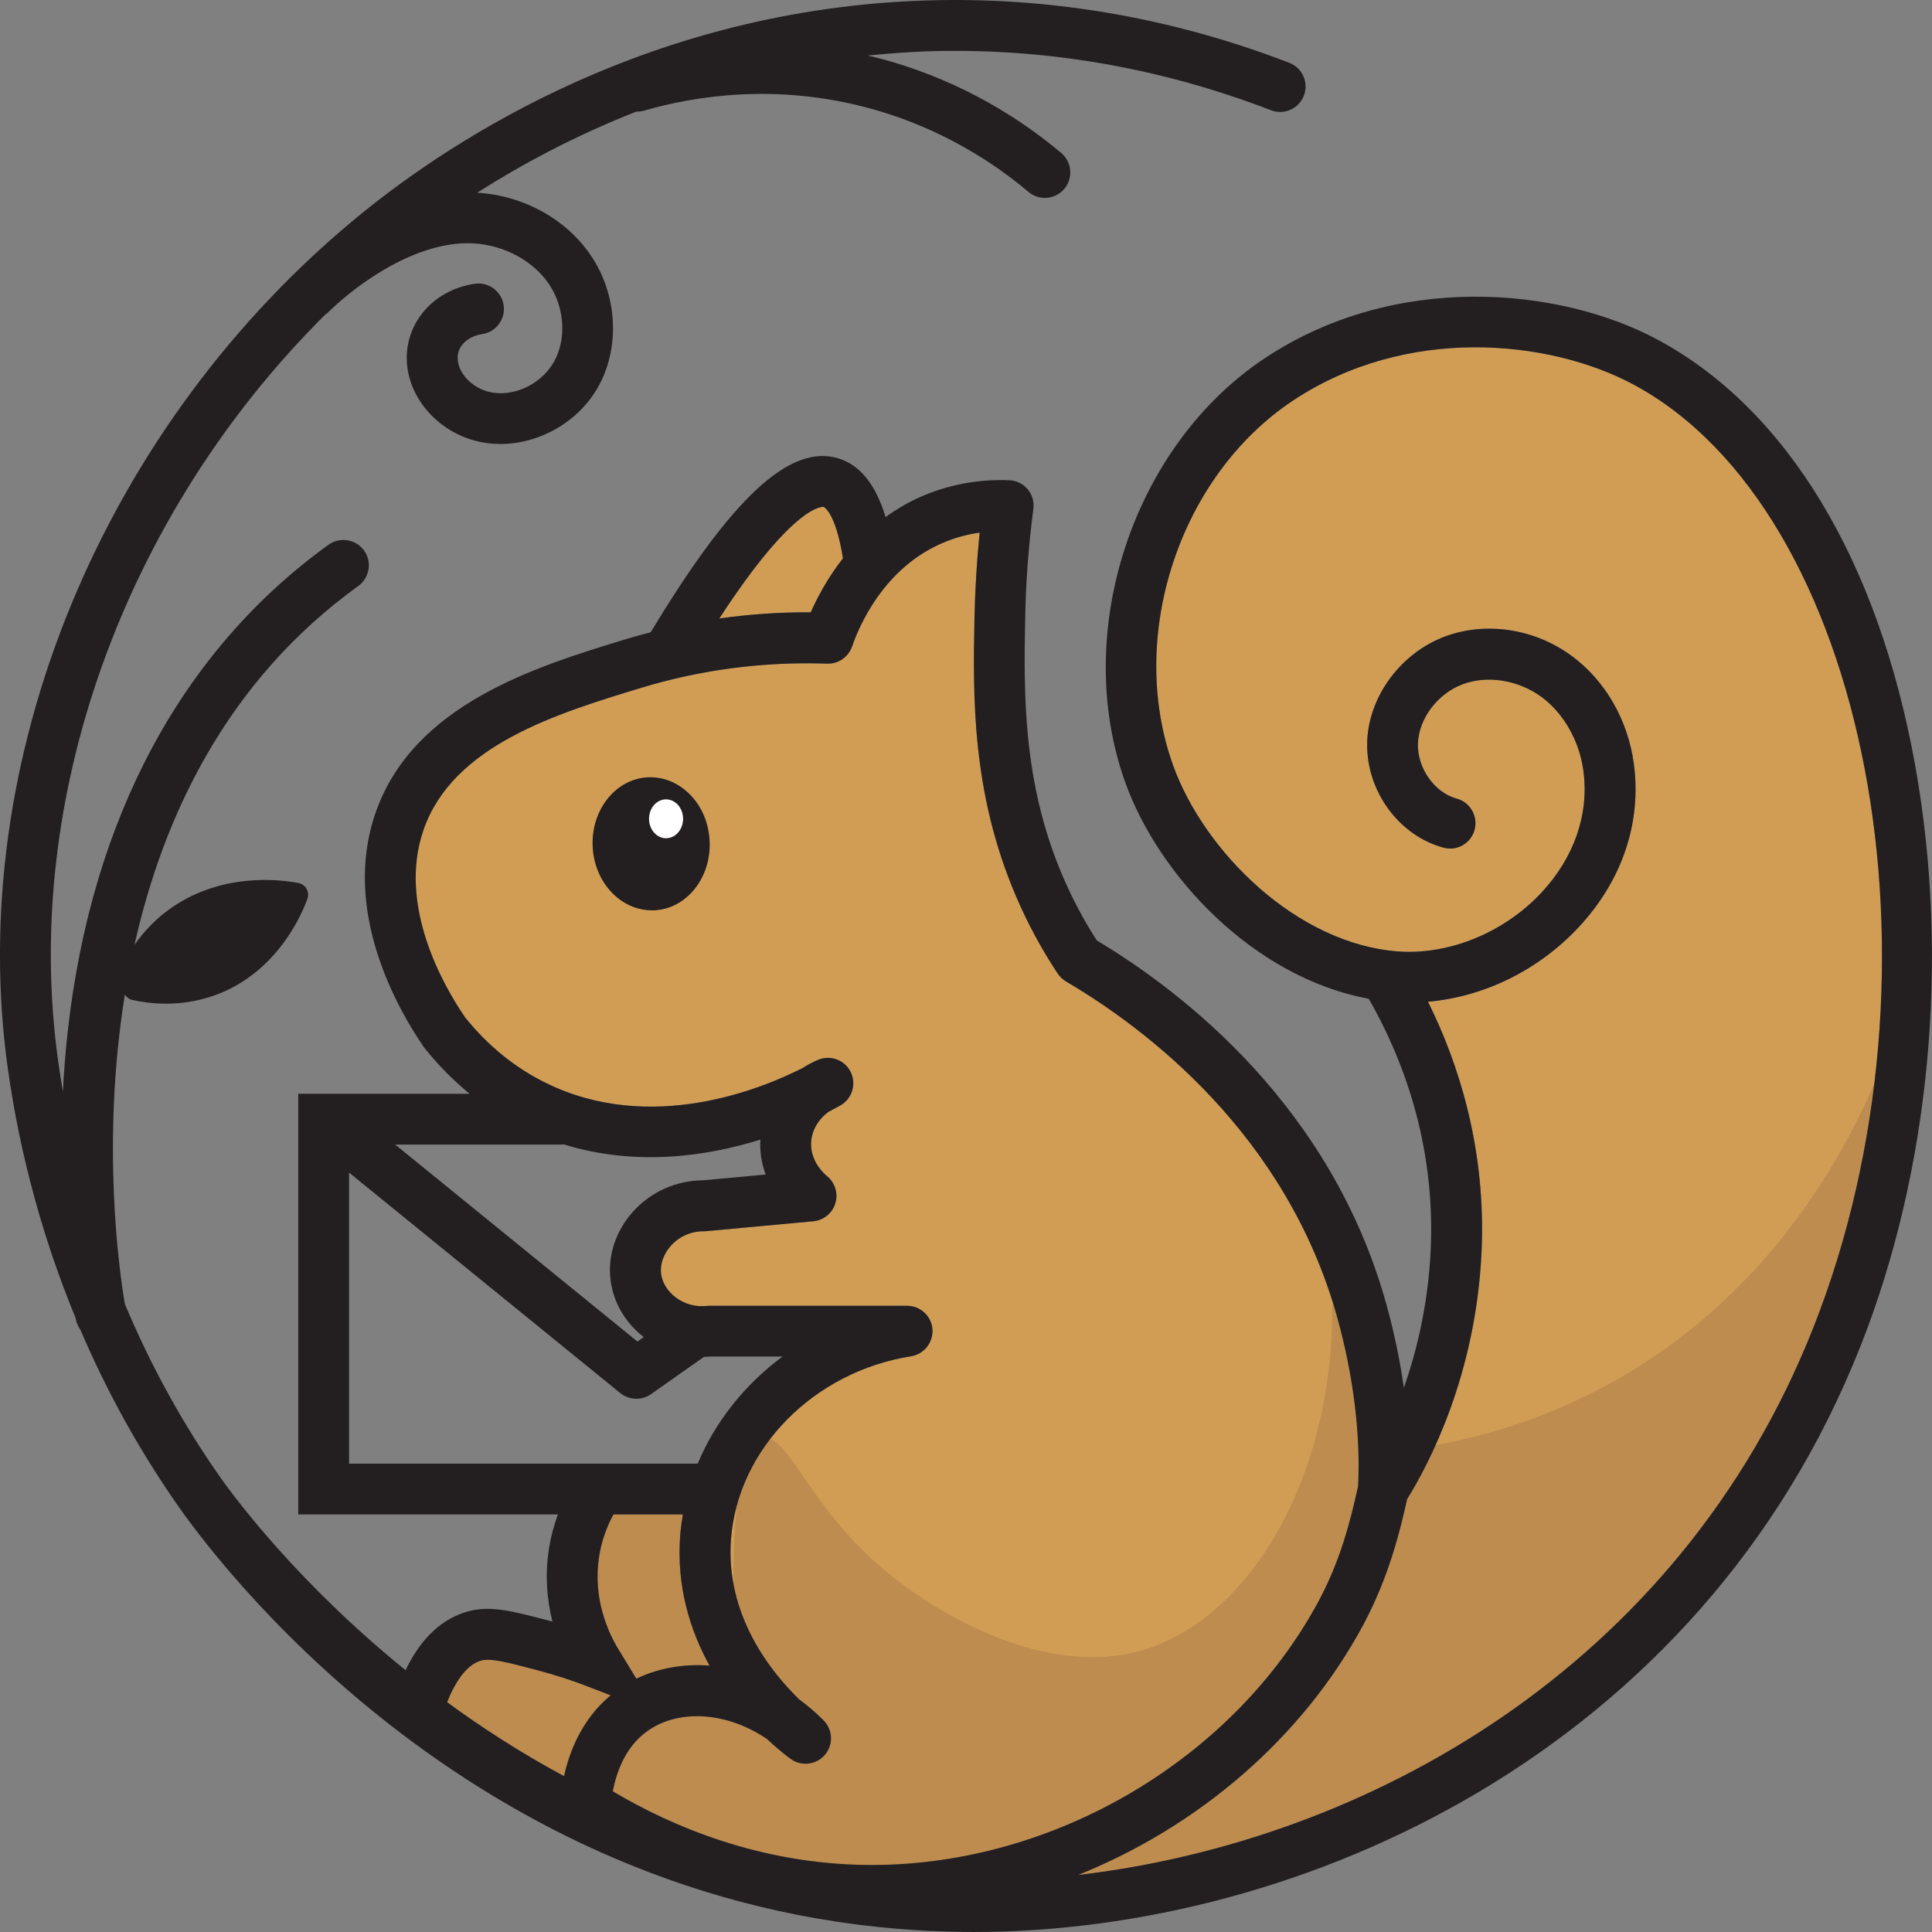 <?xml version="1.0" encoding="utf-8"?>
<!-- Generator: Adobe Illustrator 27.0.0, SVG Export Plug-In . SVG Version: 6.00 Build 0)  -->
<svg version="1.1" id="Layer_1" xmlns="http://www.w3.org/2000/svg" xmlns:xlink="http://www.w3.org/1999/xlink" x="0px" y="0px"
	 viewBox="0 0 160 160" style="enable-background:new 0 0 160 160;" xml:space="preserve">
<rect x="0" y="0" width="160" height="160" fill="#808080" stroke="none"/>
<style type="text/css">
	.st0{fill:#D19D55;}
	.st1{fill:#231F20;}
	.st2{fill:#FFFFFF;}
	.st3{opacity:0.27;}
	.st4{fill:#8B5E3C;}
</style>
<g>
	<path class="st0" d="M68.21,41.98c0.01,0,0.99,0.42,1.6,4.26c-1.28,1.63-2.13,3.26-2.67,4.47c-2.55-0.02-5.08,0.16-7.57,0.51
		C65.82,41.62,68.18,41.97,68.21,41.98z"/>
	<path class="st0" d="M58.76,137.94c-2.12-0.16-4.2,0.19-6.06,1.08l-1.47-2.41c-0.85-1.39-2.18-4.24-1.6-7.78
		c0.19-1.19,0.59-2.33,1.17-3.41h5.75c-0.09,0.56-0.17,1.12-0.22,1.69C56,131.39,57.16,135.04,58.76,137.94z"/>
	<path class="st0" d="M46.71,147.09c-3.54-1.9-6.77-3.99-9.68-6.12c0.62-1.59,1.58-3.11,2.82-3.45c0.79-0.22,2.19,0.15,4.73,0.82
		c1.39,0.37,2.77,0.81,4.1,1.33l1.89,0.73C48.17,142.39,47.15,145.1,46.71,147.09z"/>
	<path class="st0" d="M72.21,154.45c-0.1,0-0.2,0-0.3,0c-8.97-0.07-16.3-3.21-21.16-6.1c0.26-1.4,0.95-3.61,2.82-4.96
		c2.66-1.93,6.71-1.59,9.95,0.63c1.08,1.01,1.87,1.58,1.98,1.66c0.89,0.63,2.11,0.47,2.82-0.36c0.7-0.83,0.66-2.06-0.11-2.84
		c-0.63-0.64-1.31-1.22-2.01-1.73c-2.33-2.26-6.15-6.98-5.66-13.31c0.58-7.48,6.85-13.84,14.91-15.12c1.08-0.17,1.85-1.15,1.77-2.24
		s-1-1.94-2.1-1.94H58.77c-0.08,0-0.15,0-0.23,0.01c-2.01,0.22-3.6-1.21-3.79-2.64c-0.1-0.79,0.19-1.64,0.8-2.33
		c0.68-0.77,1.67-1.21,2.7-1.21c0.01,0,0.02,0,0.03,0c0.07,0,0.14,0,0.21-0.01l8.87-0.82c0.85-0.08,1.57-0.67,1.82-1.49
		c0.25-0.82-0.03-1.71-0.69-2.25c-0.14-0.11-1.35-1.13-1.32-2.69c0.02-1.04,0.58-2.01,1.46-2.64c0.42-0.22,0.75-0.4,0.98-0.53
		c0.96-0.55,1.33-1.76,0.84-2.76c-0.49-1-1.68-1.44-2.7-1.01c-0.45,0.19-0.88,0.42-1.28,0.68c-3.41,1.73-12.58,5.5-21.25,1.24
		c-2.55-1.25-4.81-3.08-6.7-5.43c-1.8-2.63-5.62-9.28-3.44-15.55c2.43-7,11.06-9.63,18-11.74c4.96-1.51,10.14-2.19,15.42-2.01
		c0.91,0.04,1.77-0.55,2.07-1.43c0.51-1.5,2.57-6.56,7.67-8.64c0.92-0.38,1.89-0.64,2.89-0.78c-0.24,2.37-0.38,4.74-0.43,7.08
		c-0.12,6.41-0.26,14.39,3.44,23.03c0.95,2.23,2.11,4.38,3.45,6.4c0.18,0.27,0.41,0.49,0.69,0.66c6.59,3.87,18.27,12.65,22.49,27.91
		c1.32,4.78,1.92,9.71,1.7,13.9c-0.66,2.97-1.47,6.15-3.27,9.51C102.16,145.69,87.32,154.45,72.21,154.45z"/>
	<path class="st0" d="M150.16,109.98c-11.18,28.25-37.16,42.53-60.88,45.3c9.97-4.01,18.6-11.36,23.62-20.72
		c2.15-4.02,3.08-7.92,3.63-10.4c1.84-2.97,5.67-10.28,6.16-20.35c0.42-8.65-1.91-15.78-4.43-20.85c4.61-0.4,9.13-2.59,12.46-6.15
		c3.61-3.86,5.24-8.67,4.59-13.54c-0.49-3.65-2.37-6.91-5.16-8.96c-3.05-2.24-7.06-2.86-10.45-1.61c-3.63,1.34-6.29,4.87-6.47,8.6
		c-0.19,4.04,2.52,7.87,6.31,8.9c1.12,0.31,2.28-0.36,2.58-1.48c0.3-1.12-0.36-2.28-1.48-2.58c-1.87-0.51-3.31-2.59-3.21-4.63
		c0.1-2.05,1.66-4.09,3.72-4.85c2.05-0.76,4.6-0.34,6.5,1.05c1.85,1.36,3.15,3.65,3.48,6.13c0.48,3.59-0.76,7.18-3.49,10.1
		c-3.07,3.28-7.58,5.13-11.75,4.86c-8.47-0.57-16.18-8.29-18.74-15.42c-3.84-10.69,0.52-23.95,9.92-30.2
		c9.4-6.25,21.2-5.08,28.18-1.35C154.7,42.23,161.95,80.21,150.16,109.98z"/>
	<path class="st1" d="M58.77,69.66c-0.07-1.45-0.61-2.79-1.55-3.78c-0.97-1.03-2.23-1.56-3.55-1.51c-2.67,0.12-4.73,2.69-4.59,5.73
		c0.13,2.96,2.31,5.29,4.9,5.29c0.06,0,0.13,0,0.2,0C56.85,75.27,58.91,72.7,58.77,69.66z"/>
	<ellipse class="st2" cx="55.16" cy="67.81" rx="1.41" ry="1.61"/>
	<g>
		<g class="st3">
			<path class="st4" d="M50.56,140.4l-1.89-0.73c-1.33-0.51-2.71-0.96-4.1-1.33c-2.54-0.67-3.94-1.04-4.73-0.82
				c-1.23,0.34-2.2,1.86-2.82,3.45c2.91,2.13,6.14,4.21,9.68,6.12C47.15,145.1,48.17,142.39,50.56,140.4z"/>
			<path class="st4" d="M50.56,140.4l-1.89-0.73c-1.33-0.51-2.71-0.96-4.1-1.33c-2.54-0.67-3.94-1.04-4.73-0.82
				c-1.23,0.34-2.2,1.86-2.82,3.45c2.91,2.13,6.14,4.21,9.68,6.12C47.15,145.1,48.17,142.39,50.56,140.4z"/>
		</g>
		<g class="st3">
			<path class="st4" d="M52.7,139.02c1.85-0.89,3.94-1.24,6.06-1.08c-1.6-2.9-2.76-6.55-2.43-10.84c0.04-0.57,0.12-1.13,0.22-1.69
				H50.8c-0.58,1.08-0.98,2.22-1.17,3.41c-0.58,3.54,0.76,6.39,1.6,7.78L52.7,139.02z"/>
			<path class="st4" d="M52.7,139.02c1.85-0.89,3.94-1.24,6.06-1.08c-1.6-2.9-2.76-6.55-2.43-10.84c0.04-0.57,0.12-1.13,0.22-1.69
				H50.8c-0.58,1.08-0.98,2.22-1.17,3.41c-0.58,3.54,0.76,6.39,1.6,7.78L52.7,139.02z"/>
		</g>
		<g class="st3">
			<path class="st4" d="M150.16,109.98c2.56-6.47,4.22-13.32,5.05-20.19c-3.22,7.4-9.5,17.76-21.3,24.47
				c-5.45,3.09-10.72,4.64-15.03,5.43c-0.88,1.95-1.73,3.47-2.36,4.48c-0.55,2.47-1.48,6.38-3.63,10.4
				c-5.02,9.36-13.64,16.7-23.62,20.72C113,152.51,138.98,138.23,150.16,109.98z"/>
			<path class="st4" d="M150.16,109.98c2.56-6.47,4.22-13.32,5.05-20.19c-3.22,7.4-9.5,17.76-21.3,24.47
				c-5.45,3.09-10.72,4.64-15.03,5.43c-0.88,1.95-1.73,3.47-2.36,4.48c-0.55,2.47-1.48,6.38-3.63,10.4
				c-5.02,9.36-13.64,16.7-23.62,20.72C113,152.51,138.98,138.23,150.16,109.98z"/>
		</g>
		<g class="st3">
			<path class="st4" d="M109.19,132.57c1.8-3.35,2.61-6.53,3.27-9.51c0.23-4.19-0.37-9.12-1.7-13.9c-0.09-0.34-0.21-0.65-0.31-0.98
				c-0.04-0.07-0.07-0.15-0.11-0.22c0.14,14.96-7.32,26.83-16.57,28.93c-7.64,1.74-16.45-3.2-21.24-7.47
				c-5.22-4.65-6.98-9.65-8.77-10.22c-1.23,1.61-2.16,3.41-2.71,5.33c-0.19,1.7-0.3,3.9-0.3,6.73c0.85,4.4,3.6,7.7,5.43,9.48
				c0.71,0.51,1.38,1.09,2.01,1.73c0.77,0.78,0.81,2.01,0.11,2.84c-0.71,0.83-1.93,0.99-2.82,0.36c-0.11-0.08-0.9-0.65-1.98-1.66
				c-3.23-2.21-7.29-2.55-9.95-0.63c-1.86,1.35-2.56,3.56-2.82,4.96c4.86,2.89,12.19,6.03,21.16,6.1c0.1,0,0.2,0,0.3,0
				C87.32,154.45,102.16,145.69,109.19,132.57z"/>
			<path class="st4" d="M109.19,132.57c1.8-3.35,2.61-6.53,3.27-9.51c0.23-4.19-0.37-9.12-1.7-13.9c-0.09-0.34-0.21-0.65-0.31-0.98
				c-0.04-0.07-0.07-0.15-0.11-0.22c0.14,14.96-7.32,26.83-16.57,28.93c-7.64,1.74-16.45-3.2-21.24-7.47
				c-5.22-4.65-6.98-9.65-8.77-10.22c-1.23,1.61-2.16,3.41-2.71,5.33c-0.19,1.7-0.3,3.9-0.3,6.73c0.85,4.4,3.6,7.7,5.43,9.48
				c0.71,0.51,1.38,1.09,2.01,1.73c0.77,0.78,0.81,2.01,0.11,2.84c-0.71,0.83-1.93,0.99-2.82,0.36c-0.11-0.08-0.9-0.65-1.98-1.66
				c-3.23-2.21-7.29-2.55-9.95-0.63c-1.86,1.35-2.56,3.56-2.82,4.96c4.86,2.89,12.19,6.03,21.16,6.1c0.1,0,0.2,0,0.3,0
				C87.32,154.45,102.16,145.69,109.19,132.57z"/>
		</g>
	</g>
	<path class="st1" d="M158.61,63.41c-3.06-17.03-10.65-29.56-21.37-35.3c-8.05-4.31-21.65-5.65-32.5,1.56
		c-10.94,7.27-16.01,22.7-11.55,35.13c2.76,7.69,10.6,16.15,20.16,17.91c2.64,4.59,5.57,11.83,5.13,20.9
		c-0.22,4.43-1.14,8.25-2.22,11.32c-0.29-2.08-0.75-4.39-1.44-6.89c-4.53-16.36-16.78-25.84-23.99-30.16
		c-1.09-1.69-2.04-3.49-2.83-5.34c-3.34-7.81-3.21-15.29-3.1-21.3c0.05-3,0.28-6.06,0.68-9.1c0.08-0.59-0.1-1.18-0.48-1.63
		c-0.38-0.45-0.94-0.72-1.53-0.74c-2.43-0.09-4.77,0.32-6.94,1.21c-1.23,0.5-2.32,1.14-3.29,1.84c-0.82-2.71-2.12-4.31-3.91-4.86
		c-4.01-1.22-8.82,3.24-15.54,14.4c-0.69,0.18-1.37,0.37-2.05,0.57c-7.43,2.27-17.61,5.37-20.74,14.39
		c-2.83,8.14,1.85,16.27,3.99,19.38c0.03,0.04,0.06,0.08,0.09,0.12c1.13,1.41,2.37,2.66,3.71,3.76H24.7v34.84h21.5
		c-0.32,0.89-0.57,1.8-0.72,2.73c-0.38,2.3-0.17,4.39,0.27,6.14c-0.03-0.01-0.06-0.02-0.09-0.02c-3.25-0.86-5.05-1.34-6.94-0.81
		c-2.57,0.72-4.17,2.83-5.13,4.86c-8.95-7.25-14.18-14.33-15.28-15.88c-3.15-4.47-5.82-9.32-7.97-14.45c-0.41-2.38-2-13.19,0-25.62
		c0.14,0.21,0.34,0.38,0.61,0.44c0.76,0.17,1.71,0.31,2.8,0.31c1.18,0,2.5-0.17,3.89-0.64c5.4-1.86,7.46-7.03,7.82-8.05
		c0.1-0.27,0.07-0.57-0.07-0.82c-0.14-0.25-0.39-0.42-0.67-0.48c-1.47-0.29-6.58-0.96-10.95,2.36c-1.01,0.76-1.88,1.7-2.63,2.75
		c2.38-10.61,7.62-21.84,18.53-29.71c0.94-0.68,1.16-2,0.48-2.94c-0.68-0.94-2-1.15-2.94-0.48C15.06,53.87,7.6,67.77,5.62,85.32
		c-0.2,1.75-0.33,3.45-0.41,5.08c-0.13-0.78-0.26-1.56-0.37-2.35C1.73,66.2,10.28,42.63,26.9,26.09c0.07-0.05,0.14-0.1,0.2-0.16
		c3.06-2.97,7.86-6.04,12.17-5.77c2.51,0.16,4.88,1.44,6.18,3.35c1.32,1.93,1.49,4.6,0.41,6.48c-1.08,1.9-3.47,2.97-5.45,2.44
		c-1.31-0.35-2.38-1.46-2.5-2.58c-0.13-1.27,0.95-2.02,2.02-2.18c1.15-0.17,1.95-1.24,1.78-2.39c-0.17-1.15-1.24-1.95-2.39-1.78
		c-3.55,0.52-5.95,3.44-5.6,6.79c0.3,2.85,2.6,5.4,5.6,6.2c0.69,0.19,1.4,0.28,2.12,0.28c3.2,0,6.44-1.8,8.08-4.7
		c1.86-3.28,1.62-7.67-0.6-10.93c-2.04-3-5.55-4.94-9.39-5.18c0,0-0.01,0-0.01,0c3.62-2.31,8.03-4.69,13.16-6.71
		c0.2,0,0.4-0.02,0.6-0.07c4.29-1.25,11.01-2.3,18.7-0.22c4.79,1.29,9.35,3.69,13.19,6.93c0.39,0.33,0.88,0.5,1.36,0.5
		c0.6,0,1.19-0.25,1.61-0.75c0.75-0.89,0.64-2.22-0.25-2.97c-4.31-3.63-9.43-6.32-14.81-7.77c-0.41-0.11-0.81-0.21-1.22-0.3
		c1.61-0.16,3.25-0.29,4.93-0.35c9.67-0.31,19.25,1.33,28.47,4.88c1.08,0.42,2.3-0.12,2.72-1.21c0.42-1.08-0.12-2.3-1.21-2.72
		C97.04,1.45,86.9-0.29,76.67,0.04C54.02,0.76,37.68,11.4,29.95,17.68C8.51,35.11-2.99,62.97,0.67,88.65c1.01,7.1,2.91,14,5.59,20.5
		c0.01,0.07,0.03,0.13,0.03,0.15c0.06,0.31,0.2,0.59,0.37,0.83c2.23,5.22,4.98,10.16,8.19,14.73c4.08,5.78,26.37,34.66,64.88,35.13
		c0.3,0,0.61,0.01,0.91,0.01c27.15,0,60.13-14.9,73.42-48.47C159.84,96.97,161.49,79.43,158.61,63.41z M68.21,41.98
		c0.01,0,0.99,0.42,1.6,4.26c-1.28,1.63-2.13,3.26-2.67,4.47c-2.55-0.02-5.08,0.16-7.57,0.51C65.82,41.62,68.18,41.97,68.21,41.98z
		 M46.62,94.79v-0.04c6.06,1.9,11.98,0.99,16.35-0.37c0,0.08-0.01,0.15-0.01,0.23c-0.02,1,0.16,1.89,0.45,2.66l-5.21,0.48
		c-2.22,0.01-4.33,0.97-5.81,2.63c-1.42,1.6-2.09,3.67-1.82,5.67c0.25,1.91,1.28,3.55,2.74,4.68l-0.52,0.37L32.73,94.79H46.62z
		 M28.91,121.21v-24.1l22.46,18.26c0.39,0.31,0.86,0.47,1.33,0.47c0.42,0,0.85-0.13,1.21-0.38l4.39-3.09c0.19,0,0.38-0.01,0.58-0.03
		h5.93c-3.12,2.31-5.57,5.38-7.03,8.87H28.91z M58.76,137.94c-2.12-0.16-4.2,0.19-6.06,1.08l-1.47-2.41
		c-0.85-1.39-2.18-4.24-1.6-7.78c0.19-1.19,0.59-2.33,1.17-3.41h5.75c-0.09,0.56-0.17,1.12-0.22,1.69
		C56,131.39,57.16,135.04,58.76,137.94z M46.71,147.09c-3.54-1.9-6.77-3.99-9.68-6.12c0.62-1.59,1.58-3.11,2.82-3.45
		c0.79-0.22,2.19,0.15,4.73,0.82c1.39,0.37,2.77,0.81,4.1,1.33l1.89,0.73C48.17,142.39,47.15,145.1,46.71,147.09z M72.21,154.45
		c-0.1,0-0.2,0-0.3,0c-8.97-0.07-16.3-3.21-21.16-6.1c0.26-1.4,0.95-3.61,2.82-4.96c2.66-1.93,6.71-1.59,9.95,0.63
		c1.08,1.01,1.87,1.58,1.98,1.66c0.89,0.63,2.11,0.47,2.82-0.36c0.7-0.83,0.66-2.06-0.11-2.84c-0.63-0.64-1.31-1.22-2.01-1.73
		c-2.33-2.26-6.15-6.98-5.66-13.31c0.58-7.48,6.85-13.84,14.91-15.12c1.08-0.17,1.85-1.15,1.77-2.24s-1-1.94-2.1-1.94H58.77
		c-0.08,0-0.15,0-0.23,0.01c-2.01,0.22-3.6-1.21-3.79-2.64c-0.1-0.79,0.19-1.64,0.8-2.33c0.68-0.77,1.67-1.21,2.7-1.21
		c0.01,0,0.02,0,0.03,0c0.07,0,0.14,0,0.21-0.01l8.87-0.82c0.85-0.08,1.57-0.67,1.82-1.49c0.25-0.82-0.03-1.71-0.69-2.25
		c-0.14-0.11-1.35-1.13-1.32-2.69c0.02-1.04,0.58-2.01,1.46-2.64c0.42-0.22,0.75-0.4,0.98-0.53c0.96-0.55,1.33-1.76,0.84-2.76
		c-0.49-1-1.68-1.44-2.7-1.01c-0.45,0.19-0.88,0.42-1.28,0.68c-3.41,1.73-12.58,5.5-21.25,1.24c-2.55-1.25-4.81-3.08-6.7-5.43
		c-1.8-2.63-5.62-9.28-3.44-15.55c2.43-7,11.06-9.63,18-11.74c4.96-1.51,10.14-2.19,15.42-2.01c0.91,0.04,1.77-0.55,2.07-1.43
		c0.51-1.5,2.57-6.56,7.67-8.64c0.92-0.38,1.89-0.64,2.89-0.78c-0.24,2.37-0.38,4.74-0.43,7.08c-0.12,6.41-0.26,14.39,3.44,23.03
		c0.95,2.23,2.11,4.38,3.45,6.4c0.18,0.27,0.41,0.49,0.69,0.66c6.59,3.87,18.27,12.65,22.49,27.91c1.32,4.78,1.92,9.71,1.7,13.9
		c-0.66,2.97-1.47,6.15-3.27,9.51C102.16,145.69,87.32,154.45,72.21,154.45z M150.16,109.98c-11.18,28.25-37.16,42.53-60.88,45.3
		c9.97-4.01,18.6-11.36,23.62-20.72c2.15-4.02,3.08-7.92,3.63-10.4c1.84-2.97,5.67-10.28,6.16-20.35
		c0.42-8.65-1.91-15.78-4.43-20.85c4.61-0.4,9.13-2.59,12.46-6.15c3.61-3.86,5.24-8.67,4.59-13.54c-0.49-3.65-2.37-6.91-5.16-8.96
		c-3.05-2.24-7.06-2.86-10.45-1.61c-3.63,1.34-6.29,4.87-6.47,8.6c-0.19,4.04,2.52,7.87,6.31,8.9c1.12,0.31,2.28-0.36,2.58-1.48
		c0.3-1.12-0.36-2.28-1.48-2.58c-1.87-0.51-3.31-2.59-3.21-4.63c0.1-2.05,1.66-4.09,3.72-4.85c2.05-0.76,4.6-0.34,6.5,1.05
		c1.85,1.36,3.15,3.65,3.48,6.13c0.48,3.59-0.76,7.18-3.49,10.1c-3.07,3.28-7.58,5.13-11.75,4.86c-8.47-0.57-16.18-8.29-18.74-15.42
		c-3.84-10.69,0.52-23.95,9.92-30.2c9.4-6.25,21.2-5.08,28.18-1.35C154.7,42.23,161.95,80.21,150.16,109.98z"/>
</g>
</svg>
